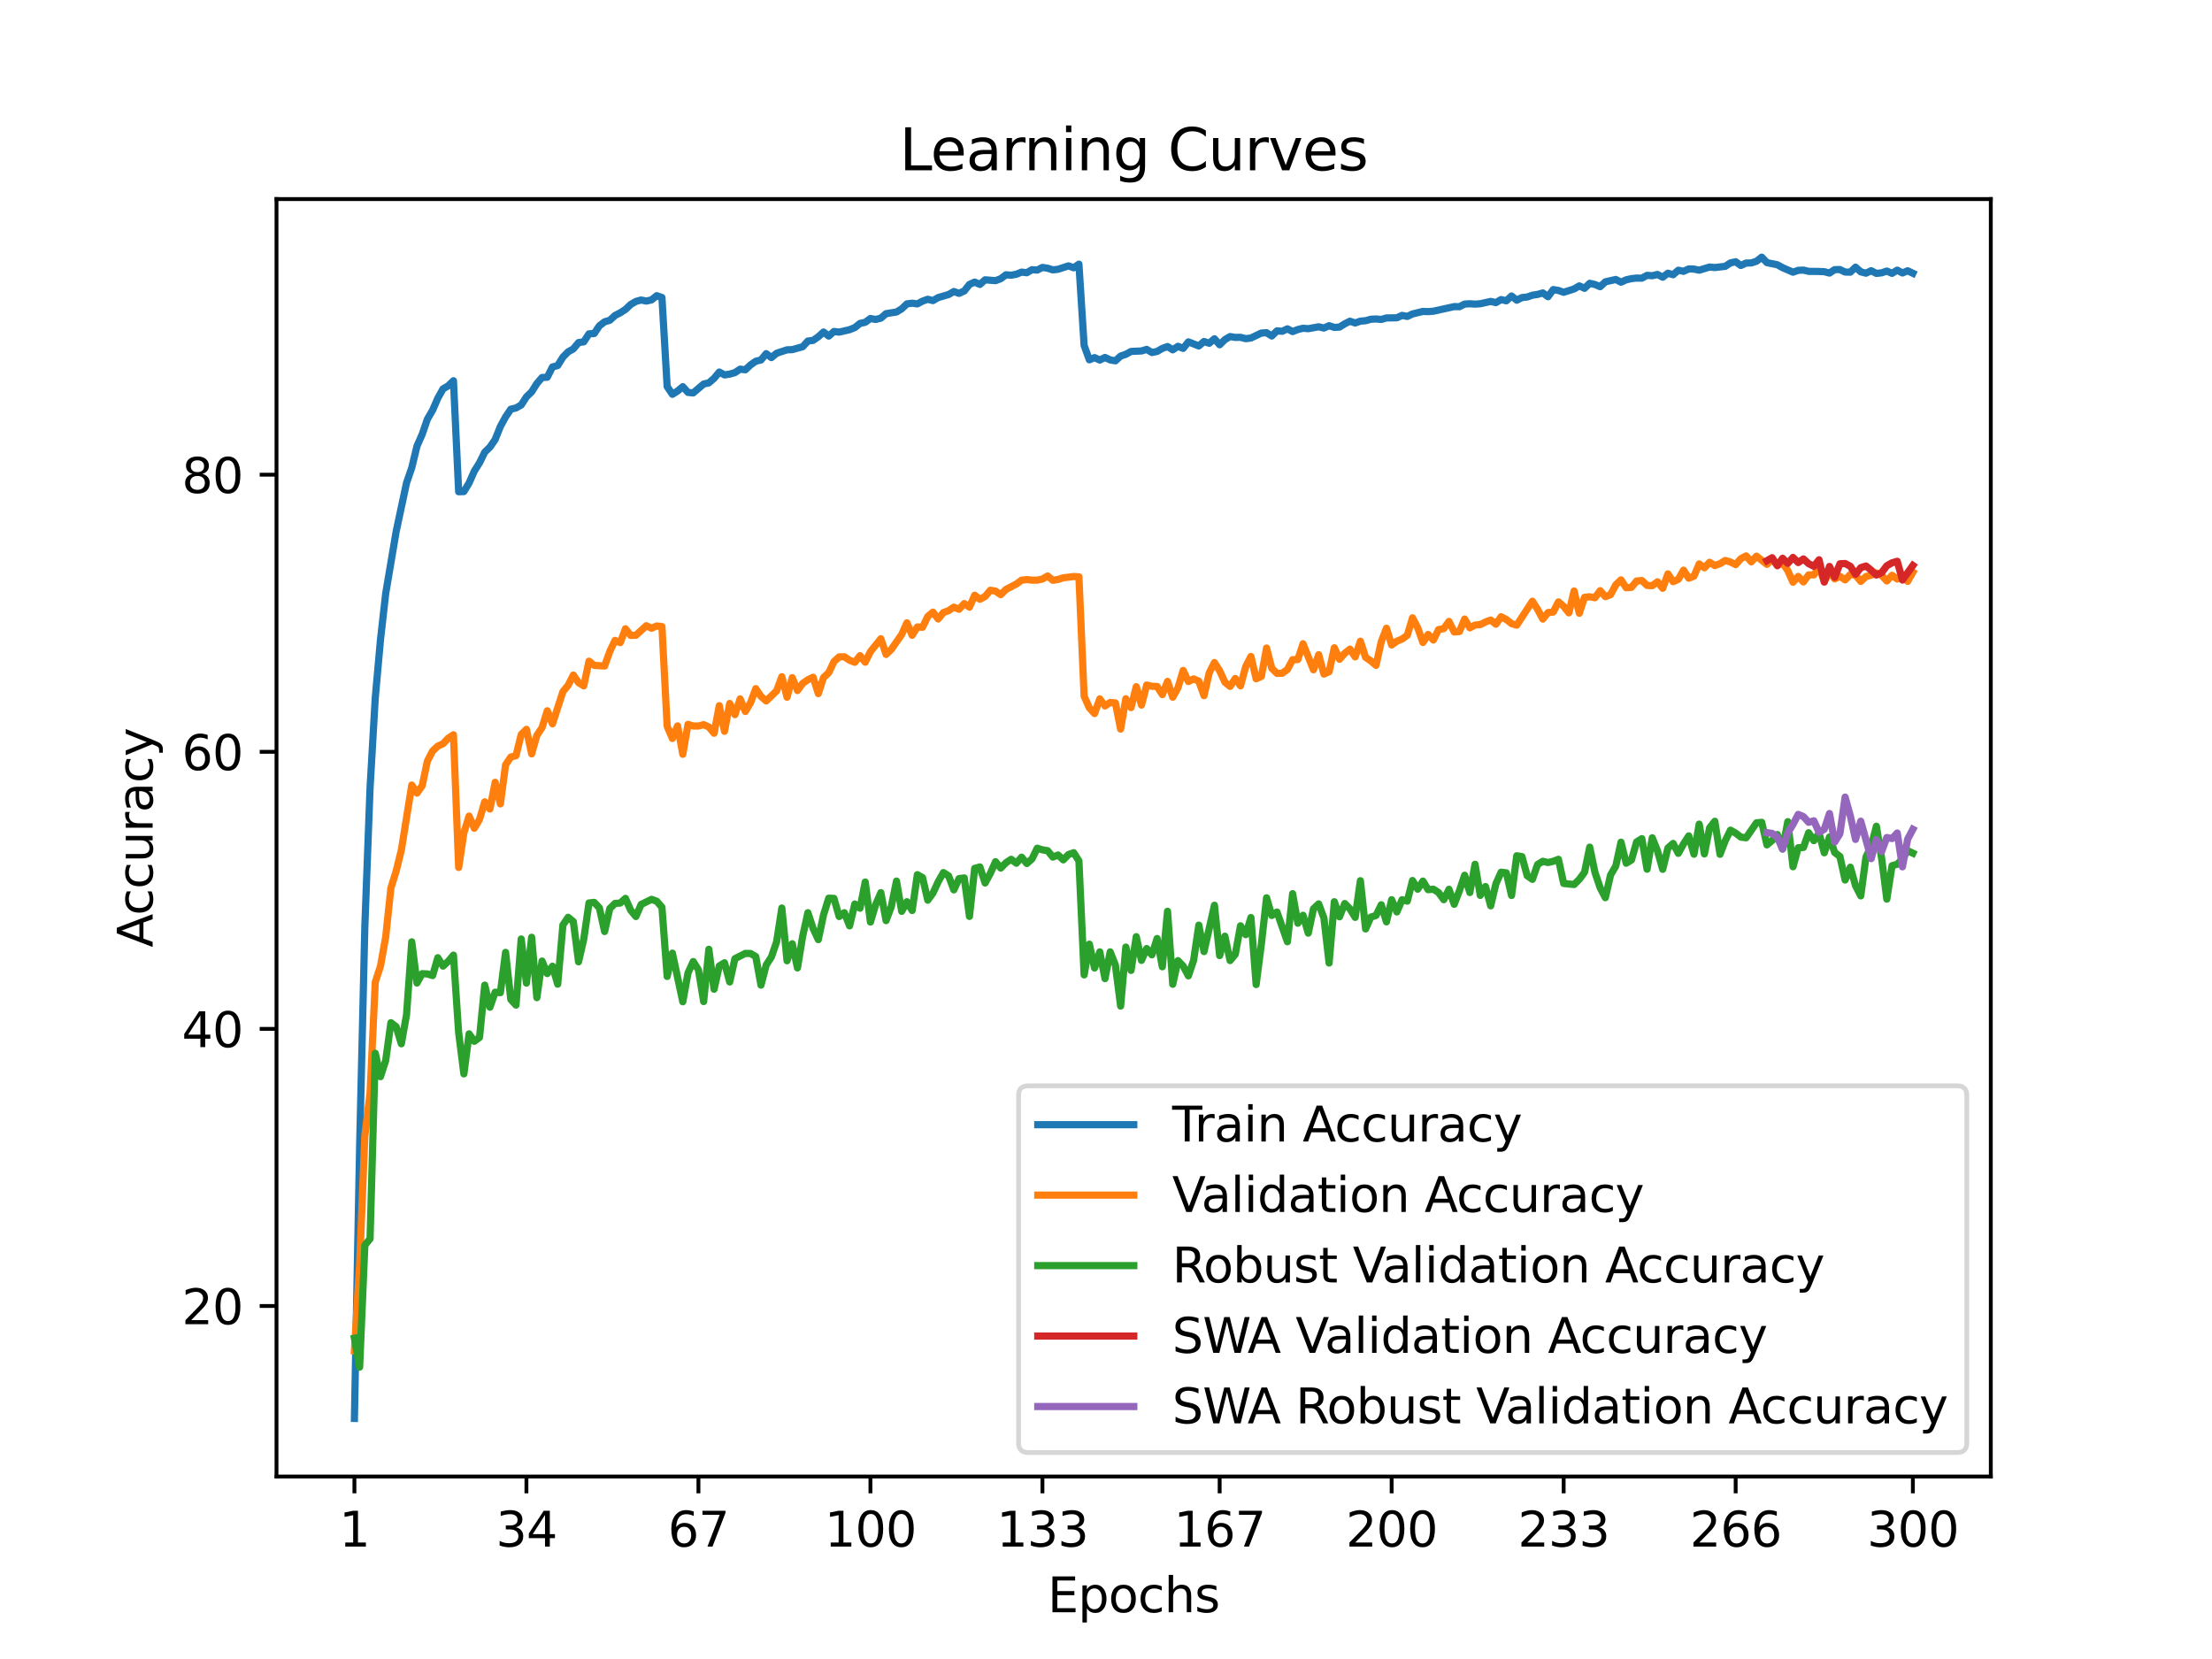 <?xml version="1.0" encoding="utf-8" standalone="no"?>
<!DOCTYPE svg PUBLIC "-//W3C//DTD SVG 1.1//EN"
  "http://www.w3.org/Graphics/SVG/1.1/DTD/svg11.dtd">
<svg xmlns:xlink="http://www.w3.org/1999/xlink" width="460.8pt" height="345.6pt" viewBox="0 0 460.8 345.6" xmlns="http://www.w3.org/2000/svg" version="1.1">
 <defs>
  <style type="text/css">*{stroke-linejoin: round; stroke-linecap: butt}</style>
 </defs>
 <g id="figure_1">
  <g id="patch_1">
   <path d="M 0 345.6 
L 460.8 345.6 
L 460.8 0 
L 0 0 
z
" style="fill: #ffffff"/>
  </g>
  <g id="axes_1">
   <g id="patch_2">
    <path d="M 57.6 307.584 
L 414.72 307.584 
L 414.72 41.472 
L 57.6 41.472 
z
" style="fill: #ffffff"/>
   </g>
   <g id="matplotlib.axis_1">
    <g id="xtick_1">
     <g id="line2d_1">
      <defs>
       <path id="m5f00b60079" d="M 0 0 
L 0 3.5 
" style="stroke: #000000; stroke-width: 0.8"/>
      </defs>
      <g>
       <use xlink:href="#m5f00b60079" x="73.833" y="307.584" style="stroke: #000000; stroke-width: 0.8"/>
      </g>
     </g>
     <g id="text_1">
      <!-- 1 -->
      <g transform="translate(70.651 322.182) scale(0.1 -0.1)">
       <defs>
        <path id="DejaVuSans-31" d="M 794 531 
L 1825 531 
L 1825 4091 
L 703 3866 
L 703 4441 
L 1819 4666 
L 2450 4666 
L 2450 531 
L 3481 531 
L 3481 0 
L 794 0 
L 794 531 
z
" transform="scale(0.016)"/>
       </defs>
       <use xlink:href="#DejaVuSans-31"/>
      </g>
     </g>
    </g>
    <g id="xtick_2">
     <g id="line2d_2">
      <g>
       <use xlink:href="#m5f00b60079" x="109.664" y="307.584" style="stroke: #000000; stroke-width: 0.8"/>
      </g>
     </g>
     <g id="text_2">
      <!-- 34 -->
      <g transform="translate(103.302 322.182) scale(0.1 -0.1)">
       <defs>
        <path id="DejaVuSans-33" d="M 2597 2516 
Q 3050 2419 3304 2112 
Q 3559 1806 3559 1356 
Q 3559 666 3084 287 
Q 2609 -91 1734 -91 
Q 1441 -91 1130 -33 
Q 819 25 488 141 
L 488 750 
Q 750 597 1062 519 
Q 1375 441 1716 441 
Q 2309 441 2620 675 
Q 2931 909 2931 1356 
Q 2931 1769 2642 2001 
Q 2353 2234 1838 2234 
L 1294 2234 
L 1294 2753 
L 1863 2753 
Q 2328 2753 2575 2939 
Q 2822 3125 2822 3475 
Q 2822 3834 2567 4026 
Q 2313 4219 1838 4219 
Q 1578 4219 1281 4162 
Q 984 4106 628 3988 
L 628 4550 
Q 988 4650 1302 4700 
Q 1616 4750 1894 4750 
Q 2613 4750 3031 4423 
Q 3450 4097 3450 3541 
Q 3450 3153 3228 2886 
Q 3006 2619 2597 2516 
z
" transform="scale(0.016)"/>
        <path id="DejaVuSans-34" d="M 2419 4116 
L 825 1625 
L 2419 1625 
L 2419 4116 
z
M 2253 4666 
L 3047 4666 
L 3047 1625 
L 3713 1625 
L 3713 1100 
L 3047 1100 
L 3047 0 
L 2419 0 
L 2419 1100 
L 313 1100 
L 313 1709 
L 2253 4666 
z
" transform="scale(0.016)"/>
       </defs>
       <use xlink:href="#DejaVuSans-33"/>
       <use xlink:href="#DejaVuSans-34" x="63.623"/>
      </g>
     </g>
    </g>
    <g id="xtick_3">
     <g id="line2d_3">
      <g>
       <use xlink:href="#m5f00b60079" x="145.496" y="307.584" style="stroke: #000000; stroke-width: 0.8"/>
      </g>
     </g>
     <g id="text_3">
      <!-- 67 -->
      <g transform="translate(139.133 322.182) scale(0.1 -0.1)">
       <defs>
        <path id="DejaVuSans-36" d="M 2113 2584 
Q 1688 2584 1439 2293 
Q 1191 2003 1191 1497 
Q 1191 994 1439 701 
Q 1688 409 2113 409 
Q 2538 409 2786 701 
Q 3034 994 3034 1497 
Q 3034 2003 2786 2293 
Q 2538 2584 2113 2584 
z
M 3366 4563 
L 3366 3988 
Q 3128 4100 2886 4159 
Q 2644 4219 2406 4219 
Q 1781 4219 1451 3797 
Q 1122 3375 1075 2522 
Q 1259 2794 1537 2939 
Q 1816 3084 2150 3084 
Q 2853 3084 3261 2657 
Q 3669 2231 3669 1497 
Q 3669 778 3244 343 
Q 2819 -91 2113 -91 
Q 1303 -91 875 529 
Q 447 1150 447 2328 
Q 447 3434 972 4092 
Q 1497 4750 2381 4750 
Q 2619 4750 2861 4703 
Q 3103 4656 3366 4563 
z
" transform="scale(0.016)"/>
        <path id="DejaVuSans-37" d="M 525 4666 
L 3525 4666 
L 3525 4397 
L 1831 0 
L 1172 0 
L 2766 4134 
L 525 4134 
L 525 4666 
z
" transform="scale(0.016)"/>
       </defs>
       <use xlink:href="#DejaVuSans-36"/>
       <use xlink:href="#DejaVuSans-37" x="63.623"/>
      </g>
     </g>
    </g>
    <g id="xtick_4">
     <g id="line2d_4">
      <g>
       <use xlink:href="#m5f00b60079" x="181.327" y="307.584" style="stroke: #000000; stroke-width: 0.8"/>
      </g>
     </g>
     <g id="text_4">
      <!-- 100 -->
      <g transform="translate(171.783 322.182) scale(0.1 -0.1)">
       <defs>
        <path id="DejaVuSans-30" d="M 2034 4250 
Q 1547 4250 1301 3770 
Q 1056 3291 1056 2328 
Q 1056 1369 1301 889 
Q 1547 409 2034 409 
Q 2525 409 2770 889 
Q 3016 1369 3016 2328 
Q 3016 3291 2770 3770 
Q 2525 4250 2034 4250 
z
M 2034 4750 
Q 2819 4750 3233 4129 
Q 3647 3509 3647 2328 
Q 3647 1150 3233 529 
Q 2819 -91 2034 -91 
Q 1250 -91 836 529 
Q 422 1150 422 2328 
Q 422 3509 836 4129 
Q 1250 4750 2034 4750 
z
" transform="scale(0.016)"/>
       </defs>
       <use xlink:href="#DejaVuSans-31"/>
       <use xlink:href="#DejaVuSans-30" x="63.623"/>
       <use xlink:href="#DejaVuSans-30" x="127.246"/>
      </g>
     </g>
    </g>
    <g id="xtick_5">
     <g id="line2d_5">
      <g>
       <use xlink:href="#m5f00b60079" x="217.158" y="307.584" style="stroke: #000000; stroke-width: 0.8"/>
      </g>
     </g>
     <g id="text_5">
      <!-- 133 -->
      <g transform="translate(207.615 322.182) scale(0.1 -0.1)">
       <use xlink:href="#DejaVuSans-31"/>
       <use xlink:href="#DejaVuSans-33" x="63.623"/>
       <use xlink:href="#DejaVuSans-33" x="127.246"/>
      </g>
     </g>
    </g>
    <g id="xtick_6">
     <g id="line2d_6">
      <g>
       <use xlink:href="#m5f00b60079" x="254.076" y="307.584" style="stroke: #000000; stroke-width: 0.8"/>
      </g>
     </g>
     <g id="text_6">
      <!-- 167 -->
      <g transform="translate(244.532 322.182) scale(0.1 -0.1)">
       <use xlink:href="#DejaVuSans-31"/>
       <use xlink:href="#DejaVuSans-36" x="63.623"/>
       <use xlink:href="#DejaVuSans-37" x="127.246"/>
      </g>
     </g>
    </g>
    <g id="xtick_7">
     <g id="line2d_7">
      <g>
       <use xlink:href="#m5f00b60079" x="289.907" y="307.584" style="stroke: #000000; stroke-width: 0.8"/>
      </g>
     </g>
     <g id="text_7">
      <!-- 200 -->
      <g transform="translate(280.363 322.182) scale(0.1 -0.1)">
       <defs>
        <path id="DejaVuSans-32" d="M 1228 531 
L 3431 531 
L 3431 0 
L 469 0 
L 469 531 
Q 828 903 1448 1529 
Q 2069 2156 2228 2338 
Q 2531 2678 2651 2914 
Q 2772 3150 2772 3378 
Q 2772 3750 2511 3984 
Q 2250 4219 1831 4219 
Q 1534 4219 1204 4116 
Q 875 4013 500 3803 
L 500 4441 
Q 881 4594 1212 4672 
Q 1544 4750 1819 4750 
Q 2544 4750 2975 4387 
Q 3406 4025 3406 3419 
Q 3406 3131 3298 2873 
Q 3191 2616 2906 2266 
Q 2828 2175 2409 1742 
Q 1991 1309 1228 531 
z
" transform="scale(0.016)"/>
       </defs>
       <use xlink:href="#DejaVuSans-32"/>
       <use xlink:href="#DejaVuSans-30" x="63.623"/>
       <use xlink:href="#DejaVuSans-30" x="127.246"/>
      </g>
     </g>
    </g>
    <g id="xtick_8">
     <g id="line2d_8">
      <g>
       <use xlink:href="#m5f00b60079" x="325.739" y="307.584" style="stroke: #000000; stroke-width: 0.8"/>
      </g>
     </g>
     <g id="text_8">
      <!-- 233 -->
      <g transform="translate(316.195 322.182) scale(0.1 -0.1)">
       <use xlink:href="#DejaVuSans-32"/>
       <use xlink:href="#DejaVuSans-33" x="63.623"/>
       <use xlink:href="#DejaVuSans-33" x="127.246"/>
      </g>
     </g>
    </g>
    <g id="xtick_9">
     <g id="line2d_9">
      <g>
       <use xlink:href="#m5f00b60079" x="361.57" y="307.584" style="stroke: #000000; stroke-width: 0.8"/>
      </g>
     </g>
     <g id="text_9">
      <!-- 266 -->
      <g transform="translate(352.026 322.182) scale(0.1 -0.1)">
       <use xlink:href="#DejaVuSans-32"/>
       <use xlink:href="#DejaVuSans-36" x="63.623"/>
       <use xlink:href="#DejaVuSans-36" x="127.246"/>
      </g>
     </g>
    </g>
    <g id="xtick_10">
     <g id="line2d_10">
      <g>
       <use xlink:href="#m5f00b60079" x="398.487" y="307.584" style="stroke: #000000; stroke-width: 0.8"/>
      </g>
     </g>
     <g id="text_10">
      <!-- 300 -->
      <g transform="translate(388.944 322.182) scale(0.1 -0.1)">
       <use xlink:href="#DejaVuSans-33"/>
       <use xlink:href="#DejaVuSans-30" x="63.623"/>
       <use xlink:href="#DejaVuSans-30" x="127.246"/>
      </g>
     </g>
    </g>
    <g id="text_11">
     <!-- Epochs -->
     <g transform="translate(218.244 335.861) scale(0.1 -0.1)">
      <defs>
       <path id="DejaVuSans-45" d="M 628 4666 
L 3578 4666 
L 3578 4134 
L 1259 4134 
L 1259 2753 
L 3481 2753 
L 3481 2222 
L 1259 2222 
L 1259 531 
L 3634 531 
L 3634 0 
L 628 0 
L 628 4666 
z
" transform="scale(0.016)"/>
       <path id="DejaVuSans-70" d="M 1159 525 
L 1159 -1331 
L 581 -1331 
L 581 3500 
L 1159 3500 
L 1159 2969 
Q 1341 3281 1617 3432 
Q 1894 3584 2278 3584 
Q 2916 3584 3314 3078 
Q 3713 2572 3713 1747 
Q 3713 922 3314 415 
Q 2916 -91 2278 -91 
Q 1894 -91 1617 61 
Q 1341 213 1159 525 
z
M 3116 1747 
Q 3116 2381 2855 2742 
Q 2594 3103 2138 3103 
Q 1681 3103 1420 2742 
Q 1159 2381 1159 1747 
Q 1159 1113 1420 752 
Q 1681 391 2138 391 
Q 2594 391 2855 752 
Q 3116 1113 3116 1747 
z
" transform="scale(0.016)"/>
       <path id="DejaVuSans-6f" d="M 1959 3097 
Q 1497 3097 1228 2736 
Q 959 2375 959 1747 
Q 959 1119 1226 758 
Q 1494 397 1959 397 
Q 2419 397 2687 759 
Q 2956 1122 2956 1747 
Q 2956 2369 2687 2733 
Q 2419 3097 1959 3097 
z
M 1959 3584 
Q 2709 3584 3137 3096 
Q 3566 2609 3566 1747 
Q 3566 888 3137 398 
Q 2709 -91 1959 -91 
Q 1206 -91 779 398 
Q 353 888 353 1747 
Q 353 2609 779 3096 
Q 1206 3584 1959 3584 
z
" transform="scale(0.016)"/>
       <path id="DejaVuSans-63" d="M 3122 3366 
L 3122 2828 
Q 2878 2963 2633 3030 
Q 2388 3097 2138 3097 
Q 1578 3097 1268 2742 
Q 959 2388 959 1747 
Q 959 1106 1268 751 
Q 1578 397 2138 397 
Q 2388 397 2633 464 
Q 2878 531 3122 666 
L 3122 134 
Q 2881 22 2623 -34 
Q 2366 -91 2075 -91 
Q 1284 -91 818 406 
Q 353 903 353 1747 
Q 353 2603 823 3093 
Q 1294 3584 2113 3584 
Q 2378 3584 2631 3529 
Q 2884 3475 3122 3366 
z
" transform="scale(0.016)"/>
       <path id="DejaVuSans-68" d="M 3513 2113 
L 3513 0 
L 2938 0 
L 2938 2094 
Q 2938 2591 2744 2837 
Q 2550 3084 2163 3084 
Q 1697 3084 1428 2787 
Q 1159 2491 1159 1978 
L 1159 0 
L 581 0 
L 581 4863 
L 1159 4863 
L 1159 2956 
Q 1366 3272 1645 3428 
Q 1925 3584 2291 3584 
Q 2894 3584 3203 3211 
Q 3513 2838 3513 2113 
z
" transform="scale(0.016)"/>
       <path id="DejaVuSans-73" d="M 2834 3397 
L 2834 2853 
Q 2591 2978 2328 3040 
Q 2066 3103 1784 3103 
Q 1356 3103 1142 2972 
Q 928 2841 928 2578 
Q 928 2378 1081 2264 
Q 1234 2150 1697 2047 
L 1894 2003 
Q 2506 1872 2764 1633 
Q 3022 1394 3022 966 
Q 3022 478 2636 193 
Q 2250 -91 1575 -91 
Q 1294 -91 989 -36 
Q 684 19 347 128 
L 347 722 
Q 666 556 975 473 
Q 1284 391 1588 391 
Q 1994 391 2212 530 
Q 2431 669 2431 922 
Q 2431 1156 2273 1281 
Q 2116 1406 1581 1522 
L 1381 1569 
Q 847 1681 609 1914 
Q 372 2147 372 2553 
Q 372 3047 722 3315 
Q 1072 3584 1716 3584 
Q 2034 3584 2315 3537 
Q 2597 3491 2834 3397 
z
" transform="scale(0.016)"/>
      </defs>
      <use xlink:href="#DejaVuSans-45"/>
      <use xlink:href="#DejaVuSans-70" x="63.184"/>
      <use xlink:href="#DejaVuSans-6f" x="126.66"/>
      <use xlink:href="#DejaVuSans-63" x="187.842"/>
      <use xlink:href="#DejaVuSans-68" x="242.822"/>
      <use xlink:href="#DejaVuSans-73" x="306.201"/>
     </g>
    </g>
   </g>
   <g id="matplotlib.axis_2">
    <g id="ytick_1">
     <g id="line2d_11">
      <defs>
       <path id="m426579614b" d="M 0 0 
L -3.5 0 
" style="stroke: #000000; stroke-width: 0.8"/>
      </defs>
      <g>
       <use xlink:href="#m426579614b" x="57.6" y="272.059" style="stroke: #000000; stroke-width: 0.8"/>
      </g>
     </g>
     <g id="text_12">
      <!-- 20 -->
      <g transform="translate(37.875 275.858) scale(0.1 -0.1)">
       <use xlink:href="#DejaVuSans-32"/>
       <use xlink:href="#DejaVuSans-30" x="63.623"/>
      </g>
     </g>
    </g>
    <g id="ytick_2">
     <g id="line2d_12">
      <g>
       <use xlink:href="#m426579614b" x="57.6" y="214.336" style="stroke: #000000; stroke-width: 0.8"/>
      </g>
     </g>
     <g id="text_13">
      <!-- 40 -->
      <g transform="translate(37.875 218.135) scale(0.1 -0.1)">
       <use xlink:href="#DejaVuSans-34"/>
       <use xlink:href="#DejaVuSans-30" x="63.623"/>
      </g>
     </g>
    </g>
    <g id="ytick_3">
     <g id="line2d_13">
      <g>
       <use xlink:href="#m426579614b" x="57.6" y="156.614" style="stroke: #000000; stroke-width: 0.8"/>
      </g>
     </g>
     <g id="text_14">
      <!-- 60 -->
      <g transform="translate(37.875 160.413) scale(0.1 -0.1)">
       <use xlink:href="#DejaVuSans-36"/>
       <use xlink:href="#DejaVuSans-30" x="63.623"/>
      </g>
     </g>
    </g>
    <g id="ytick_4">
     <g id="line2d_14">
      <g>
       <use xlink:href="#m426579614b" x="57.6" y="98.892" style="stroke: #000000; stroke-width: 0.8"/>
      </g>
     </g>
     <g id="text_15">
      <!-- 80 -->
      <g transform="translate(37.875 102.691) scale(0.1 -0.1)">
       <defs>
        <path id="DejaVuSans-38" d="M 2034 2216 
Q 1584 2216 1326 1975 
Q 1069 1734 1069 1313 
Q 1069 891 1326 650 
Q 1584 409 2034 409 
Q 2484 409 2743 651 
Q 3003 894 3003 1313 
Q 3003 1734 2745 1975 
Q 2488 2216 2034 2216 
z
M 1403 2484 
Q 997 2584 770 2862 
Q 544 3141 544 3541 
Q 544 4100 942 4425 
Q 1341 4750 2034 4750 
Q 2731 4750 3128 4425 
Q 3525 4100 3525 3541 
Q 3525 3141 3298 2862 
Q 3072 2584 2669 2484 
Q 3125 2378 3379 2068 
Q 3634 1759 3634 1313 
Q 3634 634 3220 271 
Q 2806 -91 2034 -91 
Q 1263 -91 848 271 
Q 434 634 434 1313 
Q 434 1759 690 2068 
Q 947 2378 1403 2484 
z
M 1172 3481 
Q 1172 3119 1398 2916 
Q 1625 2713 2034 2713 
Q 2441 2713 2670 2916 
Q 2900 3119 2900 3481 
Q 2900 3844 2670 4047 
Q 2441 4250 2034 4250 
Q 1625 4250 1398 4047 
Q 1172 3844 1172 3481 
z
" transform="scale(0.016)"/>
       </defs>
       <use xlink:href="#DejaVuSans-38"/>
       <use xlink:href="#DejaVuSans-30" x="63.623"/>
      </g>
     </g>
    </g>
    <g id="text_16">
     <!-- Accuracy -->
     <g transform="translate(31.795 197.356) rotate(-90) scale(0.1 -0.1)">
      <defs>
       <path id="DejaVuSans-41" d="M 2188 4044 
L 1331 1722 
L 3047 1722 
L 2188 4044 
z
M 1831 4666 
L 2547 4666 
L 4325 0 
L 3669 0 
L 3244 1197 
L 1141 1197 
L 716 0 
L 50 0 
L 1831 4666 
z
" transform="scale(0.016)"/>
       <path id="DejaVuSans-75" d="M 544 1381 
L 544 3500 
L 1119 3500 
L 1119 1403 
Q 1119 906 1312 657 
Q 1506 409 1894 409 
Q 2359 409 2629 706 
Q 2900 1003 2900 1516 
L 2900 3500 
L 3475 3500 
L 3475 0 
L 2900 0 
L 2900 538 
Q 2691 219 2414 64 
Q 2138 -91 1772 -91 
Q 1169 -91 856 284 
Q 544 659 544 1381 
z
M 1991 3584 
L 1991 3584 
z
" transform="scale(0.016)"/>
       <path id="DejaVuSans-72" d="M 2631 2963 
Q 2534 3019 2420 3045 
Q 2306 3072 2169 3072 
Q 1681 3072 1420 2755 
Q 1159 2438 1159 1844 
L 1159 0 
L 581 0 
L 581 3500 
L 1159 3500 
L 1159 2956 
Q 1341 3275 1631 3429 
Q 1922 3584 2338 3584 
Q 2397 3584 2469 3576 
Q 2541 3569 2628 3553 
L 2631 2963 
z
" transform="scale(0.016)"/>
       <path id="DejaVuSans-61" d="M 2194 1759 
Q 1497 1759 1228 1600 
Q 959 1441 959 1056 
Q 959 750 1161 570 
Q 1363 391 1709 391 
Q 2188 391 2477 730 
Q 2766 1069 2766 1631 
L 2766 1759 
L 2194 1759 
z
M 3341 1997 
L 3341 0 
L 2766 0 
L 2766 531 
Q 2569 213 2275 61 
Q 1981 -91 1556 -91 
Q 1019 -91 701 211 
Q 384 513 384 1019 
Q 384 1609 779 1909 
Q 1175 2209 1959 2209 
L 2766 2209 
L 2766 2266 
Q 2766 2663 2505 2880 
Q 2244 3097 1772 3097 
Q 1472 3097 1187 3025 
Q 903 2953 641 2809 
L 641 3341 
Q 956 3463 1253 3523 
Q 1550 3584 1831 3584 
Q 2591 3584 2966 3190 
Q 3341 2797 3341 1997 
z
" transform="scale(0.016)"/>
       <path id="DejaVuSans-79" d="M 2059 -325 
Q 1816 -950 1584 -1140 
Q 1353 -1331 966 -1331 
L 506 -1331 
L 506 -850 
L 844 -850 
Q 1081 -850 1212 -737 
Q 1344 -625 1503 -206 
L 1606 56 
L 191 3500 
L 800 3500 
L 1894 763 
L 2988 3500 
L 3597 3500 
L 2059 -325 
z
" transform="scale(0.016)"/>
      </defs>
      <use xlink:href="#DejaVuSans-41"/>
      <use xlink:href="#DejaVuSans-63" x="66.658"/>
      <use xlink:href="#DejaVuSans-63" x="121.639"/>
      <use xlink:href="#DejaVuSans-75" x="176.619"/>
      <use xlink:href="#DejaVuSans-72" x="239.998"/>
      <use xlink:href="#DejaVuSans-61" x="281.111"/>
      <use xlink:href="#DejaVuSans-63" x="342.391"/>
      <use xlink:href="#DejaVuSans-79" x="397.371"/>
     </g>
    </g>
   </g>
   <g id="line2d_15">
    <path d="M 73.833 295.488 
L 74.919 238.753 
L 76.004 192.95 
L 77.09 164.106 
L 78.176 145.329 
L 79.262 133.259 
L 80.348 123.637 
L 82.519 110.759 
L 84.691 100.583 
L 85.777 97.437 
L 86.862 92.94 
L 87.948 90.476 
L 89.034 87.318 
L 90.12 85.454 
L 91.206 82.943 
L 92.291 81.003 
L 93.377 80.38 
L 94.463 79.312 
L 95.549 102.441 
L 96.635 102.401 
L 97.72 100.617 
L 98.806 98.141 
L 99.892 96.41 
L 100.978 94.199 
L 102.064 93.142 
L 103.149 91.567 
L 104.235 88.854 
L 105.321 86.851 
L 106.407 85.24 
L 107.493 84.986 
L 108.578 84.363 
L 109.664 82.672 
L 110.75 81.633 
L 111.836 79.901 
L 112.922 78.643 
L 114.007 78.585 
L 115.093 76.443 
L 116.179 76.149 
L 117.265 74.4 
L 118.351 73.292 
L 119.436 72.686 
L 120.522 71.364 
L 121.608 71.208 
L 122.694 69.54 
L 123.78 69.482 
L 124.865 67.872 
L 125.951 67.035 
L 127.037 66.717 
L 128.123 65.719 
L 129.209 65.159 
L 130.294 64.466 
L 131.38 63.427 
L 132.466 62.798 
L 133.552 62.498 
L 134.638 62.717 
L 135.723 62.475 
L 136.809 61.597 
L 137.895 61.972 
L 138.981 80.53 
L 140.067 82.141 
L 141.152 81.459 
L 142.238 80.553 
L 143.324 81.748 
L 144.41 81.852 
L 146.581 79.999 
L 147.667 79.757 
L 148.753 78.81 
L 149.839 77.505 
L 150.925 78.1 
L 152.01 77.933 
L 153.096 77.627 
L 154.182 76.899 
L 155.268 77.032 
L 156.354 76.016 
L 157.439 75.254 
L 158.525 74.989 
L 159.611 73.673 
L 160.697 74.492 
L 161.783 73.586 
L 163.954 72.876 
L 165.04 72.836 
L 167.212 72.23 
L 168.297 71.046 
L 169.383 70.908 
L 170.469 70.152 
L 171.555 69.165 
L 172.641 70.013 
L 173.726 69.049 
L 174.812 69.188 
L 176.984 68.68 
L 178.07 68.247 
L 179.155 67.375 
L 180.241 67.139 
L 181.327 66.348 
L 182.413 66.55 
L 183.499 66.273 
L 184.584 65.338 
L 186.756 64.997 
L 187.842 64.339 
L 188.928 63.3 
L 190.013 63.161 
L 191.099 63.306 
L 192.185 62.729 
L 193.271 62.342 
L 194.357 62.619 
L 195.442 61.99 
L 197.614 61.355 
L 198.7 60.726 
L 199.786 61.112 
L 200.871 60.616 
L 201.957 59.248 
L 203.043 58.763 
L 204.129 59.254 
L 205.215 58.29 
L 207.386 58.469 
L 208.472 58.059 
L 209.558 57.245 
L 210.644 57.331 
L 211.729 57.129 
L 212.815 56.685 
L 213.901 56.812 
L 214.987 56.183 
L 216.073 56.264 
L 217.158 55.709 
L 218.244 55.877 
L 219.33 56.223 
L 220.416 56.096 
L 222.587 55.386 
L 223.673 55.779 
L 224.759 55.028 
L 225.845 71.981 
L 226.931 74.954 
L 228.016 74.498 
L 229.102 75.006 
L 230.188 74.469 
L 231.274 74.977 
L 232.36 75.168 
L 233.445 74.175 
L 234.531 73.811 
L 235.617 73.211 
L 237.789 73.113 
L 238.875 72.784 
L 239.96 73.436 
L 241.046 73.211 
L 242.132 72.582 
L 243.218 72.189 
L 244.304 72.876 
L 245.389 72.143 
L 246.475 72.576 
L 247.561 71.219 
L 249.733 72.068 
L 250.818 71.139 
L 251.904 71.508 
L 252.99 70.573 
L 254.076 71.826 
L 255.162 70.752 
L 256.247 70.111 
L 257.333 70.29 
L 258.419 70.267 
L 259.505 70.556 
L 260.591 70.417 
L 262.762 69.378 
L 263.848 69.309 
L 264.934 69.996 
L 266.02 68.922 
L 267.105 69.014 
L 268.191 68.501 
L 269.277 69.078 
L 270.363 68.645 
L 271.449 68.385 
L 272.534 68.472 
L 274.706 68.074 
L 275.792 68.339 
L 276.878 67.849 
L 277.963 68.206 
L 279.049 68.137 
L 280.135 67.456 
L 281.221 66.913 
L 282.307 67.283 
L 283.392 66.902 
L 284.478 66.809 
L 285.564 66.509 
L 286.65 66.446 
L 287.736 66.55 
L 288.821 66.232 
L 290.993 66.203 
L 292.079 65.701 
L 293.165 65.921 
L 294.25 65.401 
L 296.422 64.876 
L 297.508 64.916 
L 298.594 64.83 
L 302.937 63.871 
L 304.023 63.895 
L 305.108 63.34 
L 306.194 63.277 
L 307.28 63.352 
L 308.366 63.277 
L 310.537 62.792 
L 311.623 63.04 
L 312.709 62.405 
L 313.795 62.665 
L 314.881 61.655 
L 315.966 62.538 
L 317.052 61.99 
L 318.138 61.874 
L 319.224 61.499 
L 320.31 61.332 
L 321.395 61.02 
L 322.481 61.811 
L 323.567 60.327 
L 324.653 60.506 
L 325.739 60.887 
L 327.91 60.195 
L 328.996 59.554 
L 330.082 60.062 
L 331.168 59.017 
L 332.253 59.265 
L 333.339 59.721 
L 334.425 58.711 
L 336.597 58.22 
L 337.682 58.786 
L 338.768 58.29 
L 339.854 58.047 
L 340.94 57.926 
L 342.026 57.949 
L 343.111 57.36 
L 344.197 57.441 
L 345.283 57.176 
L 346.369 57.747 
L 347.455 56.916 
L 348.54 57.228 
L 349.626 56.292 
L 350.712 56.523 
L 351.798 56.021 
L 352.884 56.056 
L 353.969 56.287 
L 356.141 55.629 
L 357.227 55.733 
L 359.398 55.484 
L 360.484 54.763 
L 361.57 54.532 
L 362.656 55.305 
L 363.742 54.797 
L 364.827 54.774 
L 365.913 54.428 
L 366.999 53.568 
L 368.085 54.711 
L 370.256 55.155 
L 371.342 55.761 
L 373.514 56.702 
L 374.6 56.316 
L 375.685 56.264 
L 376.771 56.529 
L 378.943 56.552 
L 380.029 56.598 
L 381.114 56.887 
L 382.2 56.166 
L 383.286 56.154 
L 384.372 56.673 
L 385.458 56.697 
L 386.543 55.658 
L 387.629 56.627 
L 388.715 56.91 
L 389.801 56.396 
L 390.887 56.956 
L 391.972 56.835 
L 393.058 56.466 
L 394.144 56.945 
L 395.23 56.275 
L 396.316 56.864 
L 397.401 56.408 
L 398.487 56.927 
L 398.487 56.927 
" clip-path="url(#pd8770c6195)" style="fill: none; stroke: #1f77b4; stroke-width: 1.5; stroke-linecap: square"/>
   </g>
   <g id="line2d_16">
    <path d="M 73.833 281.41 
L 74.919 263.314 
L 76.004 236.559 
L 77.09 227.728 
L 78.176 204.581 
L 79.262 201.262 
L 80.348 195.172 
L 81.433 184.984 
L 82.519 181.492 
L 83.605 177.105 
L 85.777 163.541 
L 86.862 165.215 
L 87.948 163.685 
L 89.034 158.548 
L 90.12 156.441 
L 91.206 155.431 
L 92.291 154.94 
L 93.377 153.785 
L 94.463 153.064 
L 95.549 180.713 
L 96.635 173.498 
L 97.72 170.005 
L 98.806 172.545 
L 99.892 170.698 
L 100.978 167.033 
L 102.064 168.534 
L 103.149 162.963 
L 104.235 167.466 
L 105.321 159.327 
L 106.407 157.711 
L 107.493 157.422 
L 108.578 153.006 
L 109.664 151.938 
L 110.75 157.047 
L 111.836 153.208 
L 112.922 151.563 
L 114.007 148.071 
L 115.093 150.784 
L 117.265 144.088 
L 118.351 142.761 
L 119.436 140.625 
L 120.522 142.212 
L 121.608 142.876 
L 122.694 137.739 
L 123.78 138.605 
L 125.951 138.749 
L 127.037 135.69 
L 128.123 133.41 
L 129.209 133.871 
L 130.294 130.985 
L 131.38 132.371 
L 132.466 132.342 
L 134.638 130.35 
L 135.723 130.87 
L 136.809 130.408 
L 137.895 130.523 
L 138.981 151.303 
L 140.067 153.843 
L 141.152 151.217 
L 142.238 157.133 
L 143.324 150.899 
L 144.41 151.246 
L 145.496 151.246 
L 146.581 150.957 
L 147.667 151.448 
L 148.753 152.746 
L 149.839 147.003 
L 150.925 152.342 
L 152.01 146.541 
L 153.096 148.879 
L 154.182 145.589 
L 155.268 148.215 
L 156.354 146.397 
L 157.439 143.453 
L 158.525 145.069 
L 159.611 146.022 
L 161.783 143.915 
L 162.868 140.971 
L 163.954 145.243 
L 165.04 141.173 
L 166.126 143.857 
L 167.212 142.356 
L 168.297 141.606 
L 169.383 141.087 
L 170.469 144.492 
L 171.555 141.144 
L 172.641 140.134 
L 173.726 137.825 
L 174.812 136.844 
L 175.898 136.815 
L 176.984 137.537 
L 178.07 137.97 
L 179.155 136.584 
L 180.241 137.941 
L 181.327 135.747 
L 183.499 133.063 
L 184.584 136.324 
L 185.67 135.285 
L 187.842 132.168 
L 188.928 129.744 
L 190.013 132.342 
L 191.099 130.61 
L 192.185 130.668 
L 193.271 128.417 
L 194.357 127.522 
L 195.442 128.936 
L 196.528 127.608 
L 197.614 127.204 
L 198.7 126.483 
L 199.786 126.916 
L 200.871 125.732 
L 201.957 126.483 
L 203.043 124.001 
L 204.129 124.838 
L 205.215 124.261 
L 206.3 122.962 
L 207.386 123.135 
L 208.472 123.885 
L 209.558 122.789 
L 211.729 121.663 
L 212.815 120.855 
L 213.901 120.739 
L 214.987 120.855 
L 216.073 120.855 
L 217.158 120.624 
L 218.244 119.989 
L 219.33 120.884 
L 220.416 120.711 
L 221.502 120.364 
L 223.673 120.105 
L 224.759 120.162 
L 225.845 145.041 
L 226.931 147.465 
L 228.016 148.648 
L 229.102 145.589 
L 230.188 147.061 
L 231.274 146.339 
L 232.36 146.426 
L 233.445 151.881 
L 234.531 145.56 
L 235.617 147.407 
L 236.703 143.049 
L 237.789 146.888 
L 238.875 142.703 
L 239.96 142.963 
L 241.046 142.991 
L 242.132 144.694 
L 243.218 141.952 
L 244.304 145.243 
L 245.389 143.28 
L 246.475 139.672 
L 247.561 141.981 
L 248.647 141.433 
L 249.733 141.895 
L 250.818 144.925 
L 251.904 140.163 
L 252.99 138.027 
L 254.076 139.73 
L 255.162 142.097 
L 256.247 142.991 
L 257.333 141.346 
L 258.419 142.876 
L 259.505 138.864 
L 260.591 136.757 
L 261.676 141.404 
L 262.762 140.913 
L 263.848 134.997 
L 264.934 139.211 
L 266.02 140.278 
L 267.105 140.25 
L 268.191 139.47 
L 269.277 137.421 
L 270.363 137.392 
L 271.449 134.102 
L 273.62 139.528 
L 274.706 136.382 
L 275.792 140.423 
L 276.878 139.932 
L 277.963 134.939 
L 279.049 137.335 
L 280.135 136.094 
L 281.221 135.228 
L 282.307 136.844 
L 283.392 133.583 
L 284.478 136.931 
L 285.564 137.681 
L 286.65 138.605 
L 287.736 133.698 
L 288.821 130.87 
L 289.907 134.362 
L 290.993 133.583 
L 292.079 133.121 
L 293.165 132.342 
L 294.25 128.705 
L 295.336 130.783 
L 296.422 133.842 
L 297.508 132.168 
L 298.594 133.323 
L 299.679 131.158 
L 300.765 130.956 
L 301.851 129.456 
L 302.937 131.649 
L 304.023 131.562 
L 305.108 128.965 
L 306.194 130.783 
L 307.28 130.206 
L 308.366 130.119 
L 309.452 129.571 
L 310.537 129.167 
L 311.623 130.033 
L 312.709 128.474 
L 313.795 129.051 
L 314.881 129.917 
L 315.966 130.235 
L 319.224 125.242 
L 320.31 126.945 
L 321.395 128.965 
L 322.481 127.608 
L 323.567 127.493 
L 324.653 125.386 
L 325.739 126.31 
L 326.824 127.666 
L 327.91 123.106 
L 328.996 127.753 
L 330.082 124.434 
L 331.168 124.318 
L 332.253 124.52 
L 333.339 123.048 
L 334.425 124.289 
L 335.511 123.885 
L 336.597 121.836 
L 337.682 120.797 
L 338.768 122.442 
L 339.854 122.356 
L 340.94 121.028 
L 342.026 120.941 
L 343.111 121.952 
L 344.197 122.009 
L 345.283 121.201 
L 346.369 122.558 
L 347.455 119.556 
L 348.54 121.172 
L 349.626 120.682 
L 350.712 118.777 
L 351.798 120.451 
L 352.884 120.018 
L 353.969 117.478 
L 355.055 118.286 
L 356.141 117.132 
L 357.227 117.824 
L 358.313 117.42 
L 359.398 116.757 
L 360.484 117.074 
L 361.57 117.622 
L 362.656 116.381 
L 363.742 115.804 
L 364.827 117.045 
L 365.913 115.862 
L 368.085 117.565 
L 369.171 116.555 
L 370.256 117.738 
L 371.342 117.305 
L 372.428 118.863 
L 373.514 121.288 
L 374.6 120.076 
L 375.685 121.23 
L 376.771 119.758 
L 377.857 119.758 
L 378.943 118.257 
L 380.029 121.115 
L 381.114 119.152 
L 382.2 120.595 
L 383.286 120.047 
L 384.372 120.797 
L 385.458 119.672 
L 386.543 119.816 
L 387.629 121.115 
L 388.715 120.105 
L 389.801 119.816 
L 390.887 119.354 
L 391.972 119.845 
L 393.058 121.028 
L 394.144 119.845 
L 395.23 120.624 
L 396.316 120.105 
L 397.401 121.115 
L 398.487 119.21 
L 398.487 119.21 
" clip-path="url(#pd8770c6195)" style="fill: none; stroke: #ff7f0e; stroke-width: 1.5; stroke-linecap: square"/>
   </g>
   <g id="line2d_17">
    <path d="M 73.833 278.786 
L 74.919 284.797 
L 76.004 259.399 
L 77.09 258.066 
L 78.176 219.412 
L 79.262 224.288 
L 80.348 220.925 
L 81.433 213.042 
L 82.519 213.878 
L 83.605 217.441 
L 84.691 211.37 
L 85.777 196.203 
L 86.862 204.782 
L 87.948 202.832 
L 89.034 202.891 
L 90.12 203.23 
L 91.206 199.508 
L 92.291 201.259 
L 93.377 200.264 
L 94.463 198.97 
L 95.549 215.172 
L 96.635 223.711 
L 97.72 215.371 
L 98.806 216.924 
L 99.892 216.108 
L 100.978 205.22 
L 102.064 209.818 
L 103.149 206.693 
L 104.235 206.792 
L 105.321 198.393 
L 106.407 208.206 
L 107.493 209.38 
L 108.578 195.606 
L 109.664 204.802 
L 110.75 195.248 
L 111.836 207.828 
L 112.922 200.204 
L 114.007 202.812 
L 115.093 201.279 
L 116.179 205.021 
L 117.265 192.7 
L 118.351 191.088 
L 119.436 191.984 
L 120.522 200.363 
L 121.608 195.646 
L 122.694 188.102 
L 123.78 187.983 
L 124.865 189.137 
L 125.951 194.054 
L 127.037 189.257 
L 128.123 188.202 
L 129.209 188.122 
L 130.294 187.147 
L 131.38 189.615 
L 132.466 190.929 
L 133.552 188.421 
L 135.723 187.346 
L 136.809 187.744 
L 137.895 188.998 
L 138.981 203.409 
L 140.067 198.552 
L 142.238 208.683 
L 143.324 202.692 
L 144.41 200.304 
L 145.496 202.035 
L 146.581 208.644 
L 147.667 197.756 
L 148.753 206.076 
L 149.839 201.219 
L 150.925 200.562 
L 152.01 204.563 
L 153.096 199.707 
L 155.268 198.612 
L 156.354 198.632 
L 157.439 199.269 
L 158.525 205.22 
L 159.611 201.04 
L 160.697 199.348 
L 161.783 196.184 
L 162.868 189.157 
L 163.954 200.144 
L 165.04 196.602 
L 166.126 201.637 
L 167.212 195.029 
L 168.297 190.133 
L 169.383 193.397 
L 170.469 195.746 
L 171.555 190.59 
L 172.641 187.107 
L 173.726 187.147 
L 174.812 190.929 
L 175.898 190.133 
L 176.984 192.879 
L 178.07 188.321 
L 179.155 189.197 
L 180.241 183.743 
L 181.327 192.083 
L 182.413 188.461 
L 183.499 185.953 
L 184.584 191.785 
L 185.67 188.879 
L 186.756 183.544 
L 187.842 189.854 
L 188.928 187.844 
L 190.013 189.675 
L 191.099 182.211 
L 192.185 182.828 
L 193.271 187.525 
L 194.357 186.032 
L 195.442 183.684 
L 196.528 181.773 
L 197.614 182.469 
L 198.7 185.376 
L 199.786 183.027 
L 200.871 182.887 
L 201.957 190.909 
L 203.043 180.897 
L 204.129 180.598 
L 205.215 183.942 
L 206.3 181.952 
L 207.386 179.504 
L 208.472 180.837 
L 209.558 179.723 
L 210.644 179.006 
L 211.729 179.822 
L 212.815 178.568 
L 213.901 179.882 
L 214.987 178.927 
L 216.073 176.697 
L 217.158 177.036 
L 218.244 177.215 
L 219.33 178.548 
L 220.416 178.11 
L 221.502 179.126 
L 222.587 178.011 
L 223.673 177.633 
L 224.759 179.345 
L 225.845 203.09 
L 226.931 196.681 
L 228.016 201.657 
L 229.102 198.293 
L 230.188 203.867 
L 231.274 198.293 
L 232.36 201.06 
L 233.445 209.579 
L 234.531 197.298 
L 235.617 202.155 
L 236.703 195.129 
L 237.789 200.065 
L 238.875 197.597 
L 239.96 198.91 
L 241.046 195.507 
L 242.132 201.398 
L 243.218 189.834 
L 244.304 205.041 
L 245.389 200.125 
L 246.475 201.239 
L 247.561 203.289 
L 248.647 200.065 
L 249.733 192.72 
L 250.818 198.234 
L 252.99 188.58 
L 254.076 199.07 
L 255.162 195.029 
L 256.247 200.105 
L 257.333 198.791 
L 258.419 192.86 
L 259.505 194.711 
L 260.591 191.148 
L 261.676 205.101 
L 262.762 196.701 
L 263.848 187.028 
L 264.934 190.71 
L 266.02 189.993 
L 268.191 196.184 
L 269.277 186.172 
L 270.363 192.322 
L 271.449 190.67 
L 272.534 194.392 
L 273.62 189.317 
L 274.706 188.301 
L 275.792 191.227 
L 276.878 200.622 
L 277.963 187.844 
L 279.049 190.989 
L 280.135 188.222 
L 281.221 189.336 
L 282.307 191.108 
L 283.392 183.465 
L 284.478 193.516 
L 285.564 191.048 
L 286.65 190.71 
L 287.736 188.481 
L 288.821 192.043 
L 289.907 187.426 
L 290.993 189.973 
L 292.079 187.426 
L 293.165 187.724 
L 294.25 183.425 
L 295.336 185.236 
L 296.422 183.544 
L 297.508 185.336 
L 298.594 185.236 
L 299.679 185.933 
L 300.765 187.426 
L 301.851 185.256 
L 302.937 188.381 
L 304.023 185.555 
L 305.108 182.33 
L 306.194 185.933 
L 307.28 180.041 
L 308.366 186.53 
L 309.452 184.679 
L 310.537 188.7 
L 311.623 184.102 
L 312.709 181.693 
L 313.795 181.833 
L 314.881 186.55 
L 315.966 178.27 
L 317.052 178.449 
L 318.138 182.43 
L 319.224 183.186 
L 320.31 180.081 
L 321.395 179.424 
L 322.481 179.683 
L 323.567 179.424 
L 324.653 179.006 
L 325.739 184.042 
L 327.91 184.261 
L 328.996 183.186 
L 330.082 181.713 
L 331.168 176.478 
L 332.253 181.713 
L 333.339 184.938 
L 334.425 187.008 
L 335.511 182.27 
L 336.597 180.419 
L 337.682 175.443 
L 338.768 179.822 
L 339.854 179.165 
L 340.94 175.384 
L 342.026 174.707 
L 343.111 181.076 
L 344.197 174.528 
L 345.283 177.255 
L 346.369 181.096 
L 347.455 176.657 
L 348.54 175.702 
L 349.626 177.772 
L 350.712 175.802 
L 351.798 174.13 
L 352.884 177.951 
L 353.969 171.681 
L 355.055 177.892 
L 356.141 172.458 
L 357.227 171.084 
L 358.313 177.971 
L 359.398 175.145 
L 360.484 172.935 
L 361.57 173.552 
L 362.656 174.388 
L 363.742 174.528 
L 365.913 171.403 
L 366.999 171.303 
L 368.085 176.001 
L 369.171 175.085 
L 370.256 173.851 
L 371.342 176.876 
L 372.428 171.164 
L 373.514 180.559 
L 374.6 176.598 
L 375.685 176.538 
L 376.771 173.473 
L 377.857 175.125 
L 378.943 173.572 
L 380.029 177.653 
L 381.114 174.368 
L 382.2 177.593 
L 383.286 178.409 
L 384.372 183.325 
L 385.458 180.658 
L 386.543 184.5 
L 387.629 186.629 
L 388.715 178.528 
L 389.801 176.299 
L 390.887 172.119 
L 391.972 178.767 
L 393.058 187.306 
L 394.144 180.34 
L 395.23 180.041 
L 396.316 178.907 
L 397.401 177.215 
L 398.487 177.732 
L 398.487 177.732 
" clip-path="url(#pd8770c6195)" style="fill: none; stroke: #2ca02c; stroke-width: 1.5; stroke-linecap: square"/>
   </g>
   <g id="line2d_18">
    <path d="M 368.085 116.814 
L 369.171 116.179 
L 370.256 117.853 
L 371.342 116.295 
L 372.428 117.363 
L 373.514 116.122 
L 374.6 117.19 
L 375.685 116.439 
L 376.771 117.42 
L 377.857 117.969 
L 378.943 116.612 
L 380.029 121.259 
L 381.114 117.998 
L 382.2 120.249 
L 383.286 117.449 
L 384.372 117.392 
L 385.458 117.969 
L 386.543 119.643 
L 387.629 118.257 
L 388.715 117.911 
L 389.801 118.777 
L 390.887 119.787 
L 391.972 119.296 
L 393.058 117.853 
L 394.144 117.247 
L 395.23 116.93 
L 396.316 120.826 
L 398.487 117.796 
L 398.487 117.796 
" clip-path="url(#pd8770c6195)" style="fill: none; stroke: #d62728; stroke-width: 1.5; stroke-linecap: square"/>
   </g>
   <g id="line2d_19">
    <path d="M 368.085 173.453 
L 369.171 173.612 
L 370.256 174.408 
L 371.342 176.856 
L 372.428 173.493 
L 373.514 171.741 
L 374.6 169.651 
L 375.685 170.109 
L 376.771 171.303 
L 377.857 170.985 
L 378.943 173.393 
L 380.029 172.756 
L 381.114 169.472 
L 382.2 175.403 
L 383.286 173.672 
L 384.372 166.048 
L 385.458 169.97 
L 386.543 174.866 
L 387.629 171.064 
L 389.801 178.867 
L 390.887 174.906 
L 391.972 177.394 
L 393.058 174.468 
L 394.144 174.687 
L 395.23 173.532 
L 396.316 180.579 
L 397.401 174.806 
L 398.487 172.756 
L 398.487 172.756 
" clip-path="url(#pd8770c6195)" style="fill: none; stroke: #9467bd; stroke-width: 1.5; stroke-linecap: square"/>
   </g>
   <g id="patch_3">
    <path d="M 57.6 307.584 
L 57.6 41.472 
" style="fill: none; stroke: #000000; stroke-width: 0.8; stroke-linejoin: miter; stroke-linecap: square"/>
   </g>
   <g id="patch_4">
    <path d="M 414.72 307.584 
L 414.72 41.472 
" style="fill: none; stroke: #000000; stroke-width: 0.8; stroke-linejoin: miter; stroke-linecap: square"/>
   </g>
   <g id="patch_5">
    <path d="M 57.6 307.584 
L 414.72 307.584 
" style="fill: none; stroke: #000000; stroke-width: 0.8; stroke-linejoin: miter; stroke-linecap: square"/>
   </g>
   <g id="patch_6">
    <path d="M 57.6 41.472 
L 414.72 41.472 
" style="fill: none; stroke: #000000; stroke-width: 0.8; stroke-linejoin: miter; stroke-linecap: square"/>
   </g>
   <g id="text_17">
    <!-- Learning Curves -->
    <g transform="translate(187.376 35.472) scale(0.12 -0.12)">
     <defs>
      <path id="DejaVuSans-4c" d="M 628 4666 
L 1259 4666 
L 1259 531 
L 3531 531 
L 3531 0 
L 628 0 
L 628 4666 
z
" transform="scale(0.016)"/>
      <path id="DejaVuSans-65" d="M 3597 1894 
L 3597 1613 
L 953 1613 
Q 991 1019 1311 708 
Q 1631 397 2203 397 
Q 2534 397 2845 478 
Q 3156 559 3463 722 
L 3463 178 
Q 3153 47 2828 -22 
Q 2503 -91 2169 -91 
Q 1331 -91 842 396 
Q 353 884 353 1716 
Q 353 2575 817 3079 
Q 1281 3584 2069 3584 
Q 2775 3584 3186 3129 
Q 3597 2675 3597 1894 
z
M 3022 2063 
Q 3016 2534 2758 2815 
Q 2500 3097 2075 3097 
Q 1594 3097 1305 2825 
Q 1016 2553 972 2059 
L 3022 2063 
z
" transform="scale(0.016)"/>
      <path id="DejaVuSans-6e" d="M 3513 2113 
L 3513 0 
L 2938 0 
L 2938 2094 
Q 2938 2591 2744 2837 
Q 2550 3084 2163 3084 
Q 1697 3084 1428 2787 
Q 1159 2491 1159 1978 
L 1159 0 
L 581 0 
L 581 3500 
L 1159 3500 
L 1159 2956 
Q 1366 3272 1645 3428 
Q 1925 3584 2291 3584 
Q 2894 3584 3203 3211 
Q 3513 2838 3513 2113 
z
" transform="scale(0.016)"/>
      <path id="DejaVuSans-69" d="M 603 3500 
L 1178 3500 
L 1178 0 
L 603 0 
L 603 3500 
z
M 603 4863 
L 1178 4863 
L 1178 4134 
L 603 4134 
L 603 4863 
z
" transform="scale(0.016)"/>
      <path id="DejaVuSans-67" d="M 2906 1791 
Q 2906 2416 2648 2759 
Q 2391 3103 1925 3103 
Q 1463 3103 1205 2759 
Q 947 2416 947 1791 
Q 947 1169 1205 825 
Q 1463 481 1925 481 
Q 2391 481 2648 825 
Q 2906 1169 2906 1791 
z
M 3481 434 
Q 3481 -459 3084 -895 
Q 2688 -1331 1869 -1331 
Q 1566 -1331 1297 -1286 
Q 1028 -1241 775 -1147 
L 775 -588 
Q 1028 -725 1275 -790 
Q 1522 -856 1778 -856 
Q 2344 -856 2625 -561 
Q 2906 -266 2906 331 
L 2906 616 
Q 2728 306 2450 153 
Q 2172 0 1784 0 
Q 1141 0 747 490 
Q 353 981 353 1791 
Q 353 2603 747 3093 
Q 1141 3584 1784 3584 
Q 2172 3584 2450 3431 
Q 2728 3278 2906 2969 
L 2906 3500 
L 3481 3500 
L 3481 434 
z
" transform="scale(0.016)"/>
      <path id="DejaVuSans-20" transform="scale(0.016)"/>
      <path id="DejaVuSans-43" d="M 4122 4306 
L 4122 3641 
Q 3803 3938 3442 4084 
Q 3081 4231 2675 4231 
Q 1875 4231 1450 3742 
Q 1025 3253 1025 2328 
Q 1025 1406 1450 917 
Q 1875 428 2675 428 
Q 3081 428 3442 575 
Q 3803 722 4122 1019 
L 4122 359 
Q 3791 134 3420 21 
Q 3050 -91 2638 -91 
Q 1578 -91 968 557 
Q 359 1206 359 2328 
Q 359 3453 968 4101 
Q 1578 4750 2638 4750 
Q 3056 4750 3426 4639 
Q 3797 4528 4122 4306 
z
" transform="scale(0.016)"/>
      <path id="DejaVuSans-76" d="M 191 3500 
L 800 3500 
L 1894 563 
L 2988 3500 
L 3597 3500 
L 2284 0 
L 1503 0 
L 191 3500 
z
" transform="scale(0.016)"/>
     </defs>
     <use xlink:href="#DejaVuSans-4c"/>
     <use xlink:href="#DejaVuSans-65" x="53.963"/>
     <use xlink:href="#DejaVuSans-61" x="115.486"/>
     <use xlink:href="#DejaVuSans-72" x="176.766"/>
     <use xlink:href="#DejaVuSans-6e" x="216.129"/>
     <use xlink:href="#DejaVuSans-69" x="279.508"/>
     <use xlink:href="#DejaVuSans-6e" x="307.291"/>
     <use xlink:href="#DejaVuSans-67" x="370.67"/>
     <use xlink:href="#DejaVuSans-20" x="434.146"/>
     <use xlink:href="#DejaVuSans-43" x="465.934"/>
     <use xlink:href="#DejaVuSans-75" x="535.758"/>
     <use xlink:href="#DejaVuSans-72" x="599.137"/>
     <use xlink:href="#DejaVuSans-76" x="640.25"/>
     <use xlink:href="#DejaVuSans-65" x="699.43"/>
     <use xlink:href="#DejaVuSans-73" x="760.953"/>
    </g>
   </g>
   <g id="legend_1">
    <g id="patch_7">
     <path d="M 214.189 302.584 
L 407.72 302.584 
Q 409.72 302.584 409.72 300.584 
L 409.72 228.193 
Q 409.72 226.193 407.72 226.193 
L 214.189 226.193 
Q 212.189 226.193 212.189 228.193 
L 212.189 300.584 
Q 212.189 302.584 214.189 302.584 
z
" style="fill: #ffffff; opacity: 0.8; stroke: #cccccc; stroke-linejoin: miter"/>
    </g>
    <g id="line2d_20">
     <path d="M 216.189 234.292 
L 226.189 234.292 
L 236.189 234.292 
" style="fill: none; stroke: #1f77b4; stroke-width: 1.5; stroke-linecap: square"/>
    </g>
    <g id="text_18">
     <!-- Train Accuracy -->
     <g transform="translate(244.189 237.792) scale(0.1 -0.1)">
      <defs>
       <path id="DejaVuSans-54" d="M -19 4666 
L 3928 4666 
L 3928 4134 
L 2272 4134 
L 2272 0 
L 1638 0 
L 1638 4134 
L -19 4134 
L -19 4666 
z
" transform="scale(0.016)"/>
      </defs>
      <use xlink:href="#DejaVuSans-54"/>
      <use xlink:href="#DejaVuSans-72" x="46.334"/>
      <use xlink:href="#DejaVuSans-61" x="87.447"/>
      <use xlink:href="#DejaVuSans-69" x="148.727"/>
      <use xlink:href="#DejaVuSans-6e" x="176.51"/>
      <use xlink:href="#DejaVuSans-20" x="239.889"/>
      <use xlink:href="#DejaVuSans-41" x="271.676"/>
      <use xlink:href="#DejaVuSans-63" x="338.334"/>
      <use xlink:href="#DejaVuSans-63" x="393.314"/>
      <use xlink:href="#DejaVuSans-75" x="448.295"/>
      <use xlink:href="#DejaVuSans-72" x="511.674"/>
      <use xlink:href="#DejaVuSans-61" x="552.787"/>
      <use xlink:href="#DejaVuSans-63" x="614.066"/>
      <use xlink:href="#DejaVuSans-79" x="669.047"/>
     </g>
    </g>
    <g id="line2d_21">
     <path d="M 216.189 248.97 
L 226.189 248.97 
L 236.189 248.97 
" style="fill: none; stroke: #ff7f0e; stroke-width: 1.5; stroke-linecap: square"/>
    </g>
    <g id="text_19">
     <!-- Validation Accuracy -->
     <g transform="translate(244.189 252.47) scale(0.1 -0.1)">
      <defs>
       <path id="DejaVuSans-56" d="M 1831 0 
L 50 4666 
L 709 4666 
L 2188 738 
L 3669 4666 
L 4325 4666 
L 2547 0 
L 1831 0 
z
" transform="scale(0.016)"/>
       <path id="DejaVuSans-6c" d="M 603 4863 
L 1178 4863 
L 1178 0 
L 603 0 
L 603 4863 
z
" transform="scale(0.016)"/>
       <path id="DejaVuSans-64" d="M 2906 2969 
L 2906 4863 
L 3481 4863 
L 3481 0 
L 2906 0 
L 2906 525 
Q 2725 213 2448 61 
Q 2172 -91 1784 -91 
Q 1150 -91 751 415 
Q 353 922 353 1747 
Q 353 2572 751 3078 
Q 1150 3584 1784 3584 
Q 2172 3584 2448 3432 
Q 2725 3281 2906 2969 
z
M 947 1747 
Q 947 1113 1208 752 
Q 1469 391 1925 391 
Q 2381 391 2643 752 
Q 2906 1113 2906 1747 
Q 2906 2381 2643 2742 
Q 2381 3103 1925 3103 
Q 1469 3103 1208 2742 
Q 947 2381 947 1747 
z
" transform="scale(0.016)"/>
       <path id="DejaVuSans-74" d="M 1172 4494 
L 1172 3500 
L 2356 3500 
L 2356 3053 
L 1172 3053 
L 1172 1153 
Q 1172 725 1289 603 
Q 1406 481 1766 481 
L 2356 481 
L 2356 0 
L 1766 0 
Q 1100 0 847 248 
Q 594 497 594 1153 
L 594 3053 
L 172 3053 
L 172 3500 
L 594 3500 
L 594 4494 
L 1172 4494 
z
" transform="scale(0.016)"/>
      </defs>
      <use xlink:href="#DejaVuSans-56"/>
      <use xlink:href="#DejaVuSans-61" x="60.658"/>
      <use xlink:href="#DejaVuSans-6c" x="121.938"/>
      <use xlink:href="#DejaVuSans-69" x="149.721"/>
      <use xlink:href="#DejaVuSans-64" x="177.504"/>
      <use xlink:href="#DejaVuSans-61" x="240.98"/>
      <use xlink:href="#DejaVuSans-74" x="302.26"/>
      <use xlink:href="#DejaVuSans-69" x="341.469"/>
      <use xlink:href="#DejaVuSans-6f" x="369.252"/>
      <use xlink:href="#DejaVuSans-6e" x="430.434"/>
      <use xlink:href="#DejaVuSans-20" x="493.812"/>
      <use xlink:href="#DejaVuSans-41" x="525.6"/>
      <use xlink:href="#DejaVuSans-63" x="592.258"/>
      <use xlink:href="#DejaVuSans-63" x="647.238"/>
      <use xlink:href="#DejaVuSans-75" x="702.219"/>
      <use xlink:href="#DejaVuSans-72" x="765.598"/>
      <use xlink:href="#DejaVuSans-61" x="806.711"/>
      <use xlink:href="#DejaVuSans-63" x="867.99"/>
      <use xlink:href="#DejaVuSans-79" x="922.971"/>
     </g>
    </g>
    <g id="line2d_22">
     <path d="M 216.189 263.648 
L 226.189 263.648 
L 236.189 263.648 
" style="fill: none; stroke: #2ca02c; stroke-width: 1.5; stroke-linecap: square"/>
    </g>
    <g id="text_20">
     <!-- Robust Validation Accuracy -->
     <g transform="translate(244.189 267.148) scale(0.1 -0.1)">
      <defs>
       <path id="DejaVuSans-52" d="M 2841 2188 
Q 3044 2119 3236 1894 
Q 3428 1669 3622 1275 
L 4263 0 
L 3584 0 
L 2988 1197 
Q 2756 1666 2539 1819 
Q 2322 1972 1947 1972 
L 1259 1972 
L 1259 0 
L 628 0 
L 628 4666 
L 2053 4666 
Q 2853 4666 3247 4331 
Q 3641 3997 3641 3322 
Q 3641 2881 3436 2590 
Q 3231 2300 2841 2188 
z
M 1259 4147 
L 1259 2491 
L 2053 2491 
Q 2509 2491 2742 2702 
Q 2975 2913 2975 3322 
Q 2975 3731 2742 3939 
Q 2509 4147 2053 4147 
L 1259 4147 
z
" transform="scale(0.016)"/>
       <path id="DejaVuSans-62" d="M 3116 1747 
Q 3116 2381 2855 2742 
Q 2594 3103 2138 3103 
Q 1681 3103 1420 2742 
Q 1159 2381 1159 1747 
Q 1159 1113 1420 752 
Q 1681 391 2138 391 
Q 2594 391 2855 752 
Q 3116 1113 3116 1747 
z
M 1159 2969 
Q 1341 3281 1617 3432 
Q 1894 3584 2278 3584 
Q 2916 3584 3314 3078 
Q 3713 2572 3713 1747 
Q 3713 922 3314 415 
Q 2916 -91 2278 -91 
Q 1894 -91 1617 61 
Q 1341 213 1159 525 
L 1159 0 
L 581 0 
L 581 4863 
L 1159 4863 
L 1159 2969 
z
" transform="scale(0.016)"/>
      </defs>
      <use xlink:href="#DejaVuSans-52"/>
      <use xlink:href="#DejaVuSans-6f" x="64.982"/>
      <use xlink:href="#DejaVuSans-62" x="126.164"/>
      <use xlink:href="#DejaVuSans-75" x="189.641"/>
      <use xlink:href="#DejaVuSans-73" x="253.02"/>
      <use xlink:href="#DejaVuSans-74" x="305.119"/>
      <use xlink:href="#DejaVuSans-20" x="344.328"/>
      <use xlink:href="#DejaVuSans-56" x="376.115"/>
      <use xlink:href="#DejaVuSans-61" x="436.773"/>
      <use xlink:href="#DejaVuSans-6c" x="498.053"/>
      <use xlink:href="#DejaVuSans-69" x="525.836"/>
      <use xlink:href="#DejaVuSans-64" x="553.619"/>
      <use xlink:href="#DejaVuSans-61" x="617.096"/>
      <use xlink:href="#DejaVuSans-74" x="678.375"/>
      <use xlink:href="#DejaVuSans-69" x="717.584"/>
      <use xlink:href="#DejaVuSans-6f" x="745.367"/>
      <use xlink:href="#DejaVuSans-6e" x="806.549"/>
      <use xlink:href="#DejaVuSans-20" x="869.928"/>
      <use xlink:href="#DejaVuSans-41" x="901.715"/>
      <use xlink:href="#DejaVuSans-63" x="968.373"/>
      <use xlink:href="#DejaVuSans-63" x="1023.354"/>
      <use xlink:href="#DejaVuSans-75" x="1078.334"/>
      <use xlink:href="#DejaVuSans-72" x="1141.713"/>
      <use xlink:href="#DejaVuSans-61" x="1182.826"/>
      <use xlink:href="#DejaVuSans-63" x="1244.105"/>
      <use xlink:href="#DejaVuSans-79" x="1299.086"/>
     </g>
    </g>
    <g id="line2d_23">
     <path d="M 216.189 278.326 
L 226.189 278.326 
L 236.189 278.326 
" style="fill: none; stroke: #d62728; stroke-width: 1.5; stroke-linecap: square"/>
    </g>
    <g id="text_21">
     <!-- SWA Validation Accuracy -->
     <g transform="translate(244.189 281.826) scale(0.1 -0.1)">
      <defs>
       <path id="DejaVuSans-53" d="M 3425 4513 
L 3425 3897 
Q 3066 4069 2747 4153 
Q 2428 4238 2131 4238 
Q 1616 4238 1336 4038 
Q 1056 3838 1056 3469 
Q 1056 3159 1242 3001 
Q 1428 2844 1947 2747 
L 2328 2669 
Q 3034 2534 3370 2195 
Q 3706 1856 3706 1288 
Q 3706 609 3251 259 
Q 2797 -91 1919 -91 
Q 1588 -91 1214 -16 
Q 841 59 441 206 
L 441 856 
Q 825 641 1194 531 
Q 1563 422 1919 422 
Q 2459 422 2753 634 
Q 3047 847 3047 1241 
Q 3047 1584 2836 1778 
Q 2625 1972 2144 2069 
L 1759 2144 
Q 1053 2284 737 2584 
Q 422 2884 422 3419 
Q 422 4038 858 4394 
Q 1294 4750 2059 4750 
Q 2388 4750 2728 4690 
Q 3069 4631 3425 4513 
z
" transform="scale(0.016)"/>
       <path id="DejaVuSans-57" d="M 213 4666 
L 850 4666 
L 1831 722 
L 2809 4666 
L 3519 4666 
L 4500 722 
L 5478 4666 
L 6119 4666 
L 4947 0 
L 4153 0 
L 3169 4050 
L 2175 0 
L 1381 0 
L 213 4666 
z
" transform="scale(0.016)"/>
      </defs>
      <use xlink:href="#DejaVuSans-53"/>
      <use xlink:href="#DejaVuSans-57" x="63.477"/>
      <use xlink:href="#DejaVuSans-41" x="156.854"/>
      <use xlink:href="#DejaVuSans-20" x="225.262"/>
      <use xlink:href="#DejaVuSans-56" x="257.049"/>
      <use xlink:href="#DejaVuSans-61" x="317.707"/>
      <use xlink:href="#DejaVuSans-6c" x="378.986"/>
      <use xlink:href="#DejaVuSans-69" x="406.77"/>
      <use xlink:href="#DejaVuSans-64" x="434.553"/>
      <use xlink:href="#DejaVuSans-61" x="498.029"/>
      <use xlink:href="#DejaVuSans-74" x="559.309"/>
      <use xlink:href="#DejaVuSans-69" x="598.518"/>
      <use xlink:href="#DejaVuSans-6f" x="626.301"/>
      <use xlink:href="#DejaVuSans-6e" x="687.482"/>
      <use xlink:href="#DejaVuSans-20" x="750.861"/>
      <use xlink:href="#DejaVuSans-41" x="782.648"/>
      <use xlink:href="#DejaVuSans-63" x="849.307"/>
      <use xlink:href="#DejaVuSans-63" x="904.287"/>
      <use xlink:href="#DejaVuSans-75" x="959.268"/>
      <use xlink:href="#DejaVuSans-72" x="1022.646"/>
      <use xlink:href="#DejaVuSans-61" x="1063.76"/>
      <use xlink:href="#DejaVuSans-63" x="1125.039"/>
      <use xlink:href="#DejaVuSans-79" x="1180.02"/>
     </g>
    </g>
    <g id="line2d_24">
     <path d="M 216.189 293.004 
L 226.189 293.004 
L 236.189 293.004 
" style="fill: none; stroke: #9467bd; stroke-width: 1.5; stroke-linecap: square"/>
    </g>
    <g id="text_22">
     <!-- SWA Robust Validation Accuracy -->
     <g transform="translate(244.189 296.504) scale(0.1 -0.1)">
      <use xlink:href="#DejaVuSans-53"/>
      <use xlink:href="#DejaVuSans-57" x="63.477"/>
      <use xlink:href="#DejaVuSans-41" x="156.854"/>
      <use xlink:href="#DejaVuSans-20" x="225.262"/>
      <use xlink:href="#DejaVuSans-52" x="257.049"/>
      <use xlink:href="#DejaVuSans-6f" x="322.031"/>
      <use xlink:href="#DejaVuSans-62" x="383.213"/>
      <use xlink:href="#DejaVuSans-75" x="446.689"/>
      <use xlink:href="#DejaVuSans-73" x="510.068"/>
      <use xlink:href="#DejaVuSans-74" x="562.168"/>
      <use xlink:href="#DejaVuSans-20" x="601.377"/>
      <use xlink:href="#DejaVuSans-56" x="633.164"/>
      <use xlink:href="#DejaVuSans-61" x="693.822"/>
      <use xlink:href="#DejaVuSans-6c" x="755.102"/>
      <use xlink:href="#DejaVuSans-69" x="782.885"/>
      <use xlink:href="#DejaVuSans-64" x="810.668"/>
      <use xlink:href="#DejaVuSans-61" x="874.145"/>
      <use xlink:href="#DejaVuSans-74" x="935.424"/>
      <use xlink:href="#DejaVuSans-69" x="974.633"/>
      <use xlink:href="#DejaVuSans-6f" x="1002.416"/>
      <use xlink:href="#DejaVuSans-6e" x="1063.598"/>
      <use xlink:href="#DejaVuSans-20" x="1126.977"/>
      <use xlink:href="#DejaVuSans-41" x="1158.764"/>
      <use xlink:href="#DejaVuSans-63" x="1225.422"/>
      <use xlink:href="#DejaVuSans-63" x="1280.402"/>
      <use xlink:href="#DejaVuSans-75" x="1335.383"/>
      <use xlink:href="#DejaVuSans-72" x="1398.762"/>
      <use xlink:href="#DejaVuSans-61" x="1439.875"/>
      <use xlink:href="#DejaVuSans-63" x="1501.154"/>
      <use xlink:href="#DejaVuSans-79" x="1556.135"/>
     </g>
    </g>
   </g>
  </g>
 </g>
 <defs>
  <clipPath id="pd8770c6195">
   <rect x="57.6" y="41.472" width="357.12" height="266.112"/>
  </clipPath>
 </defs>
</svg>
